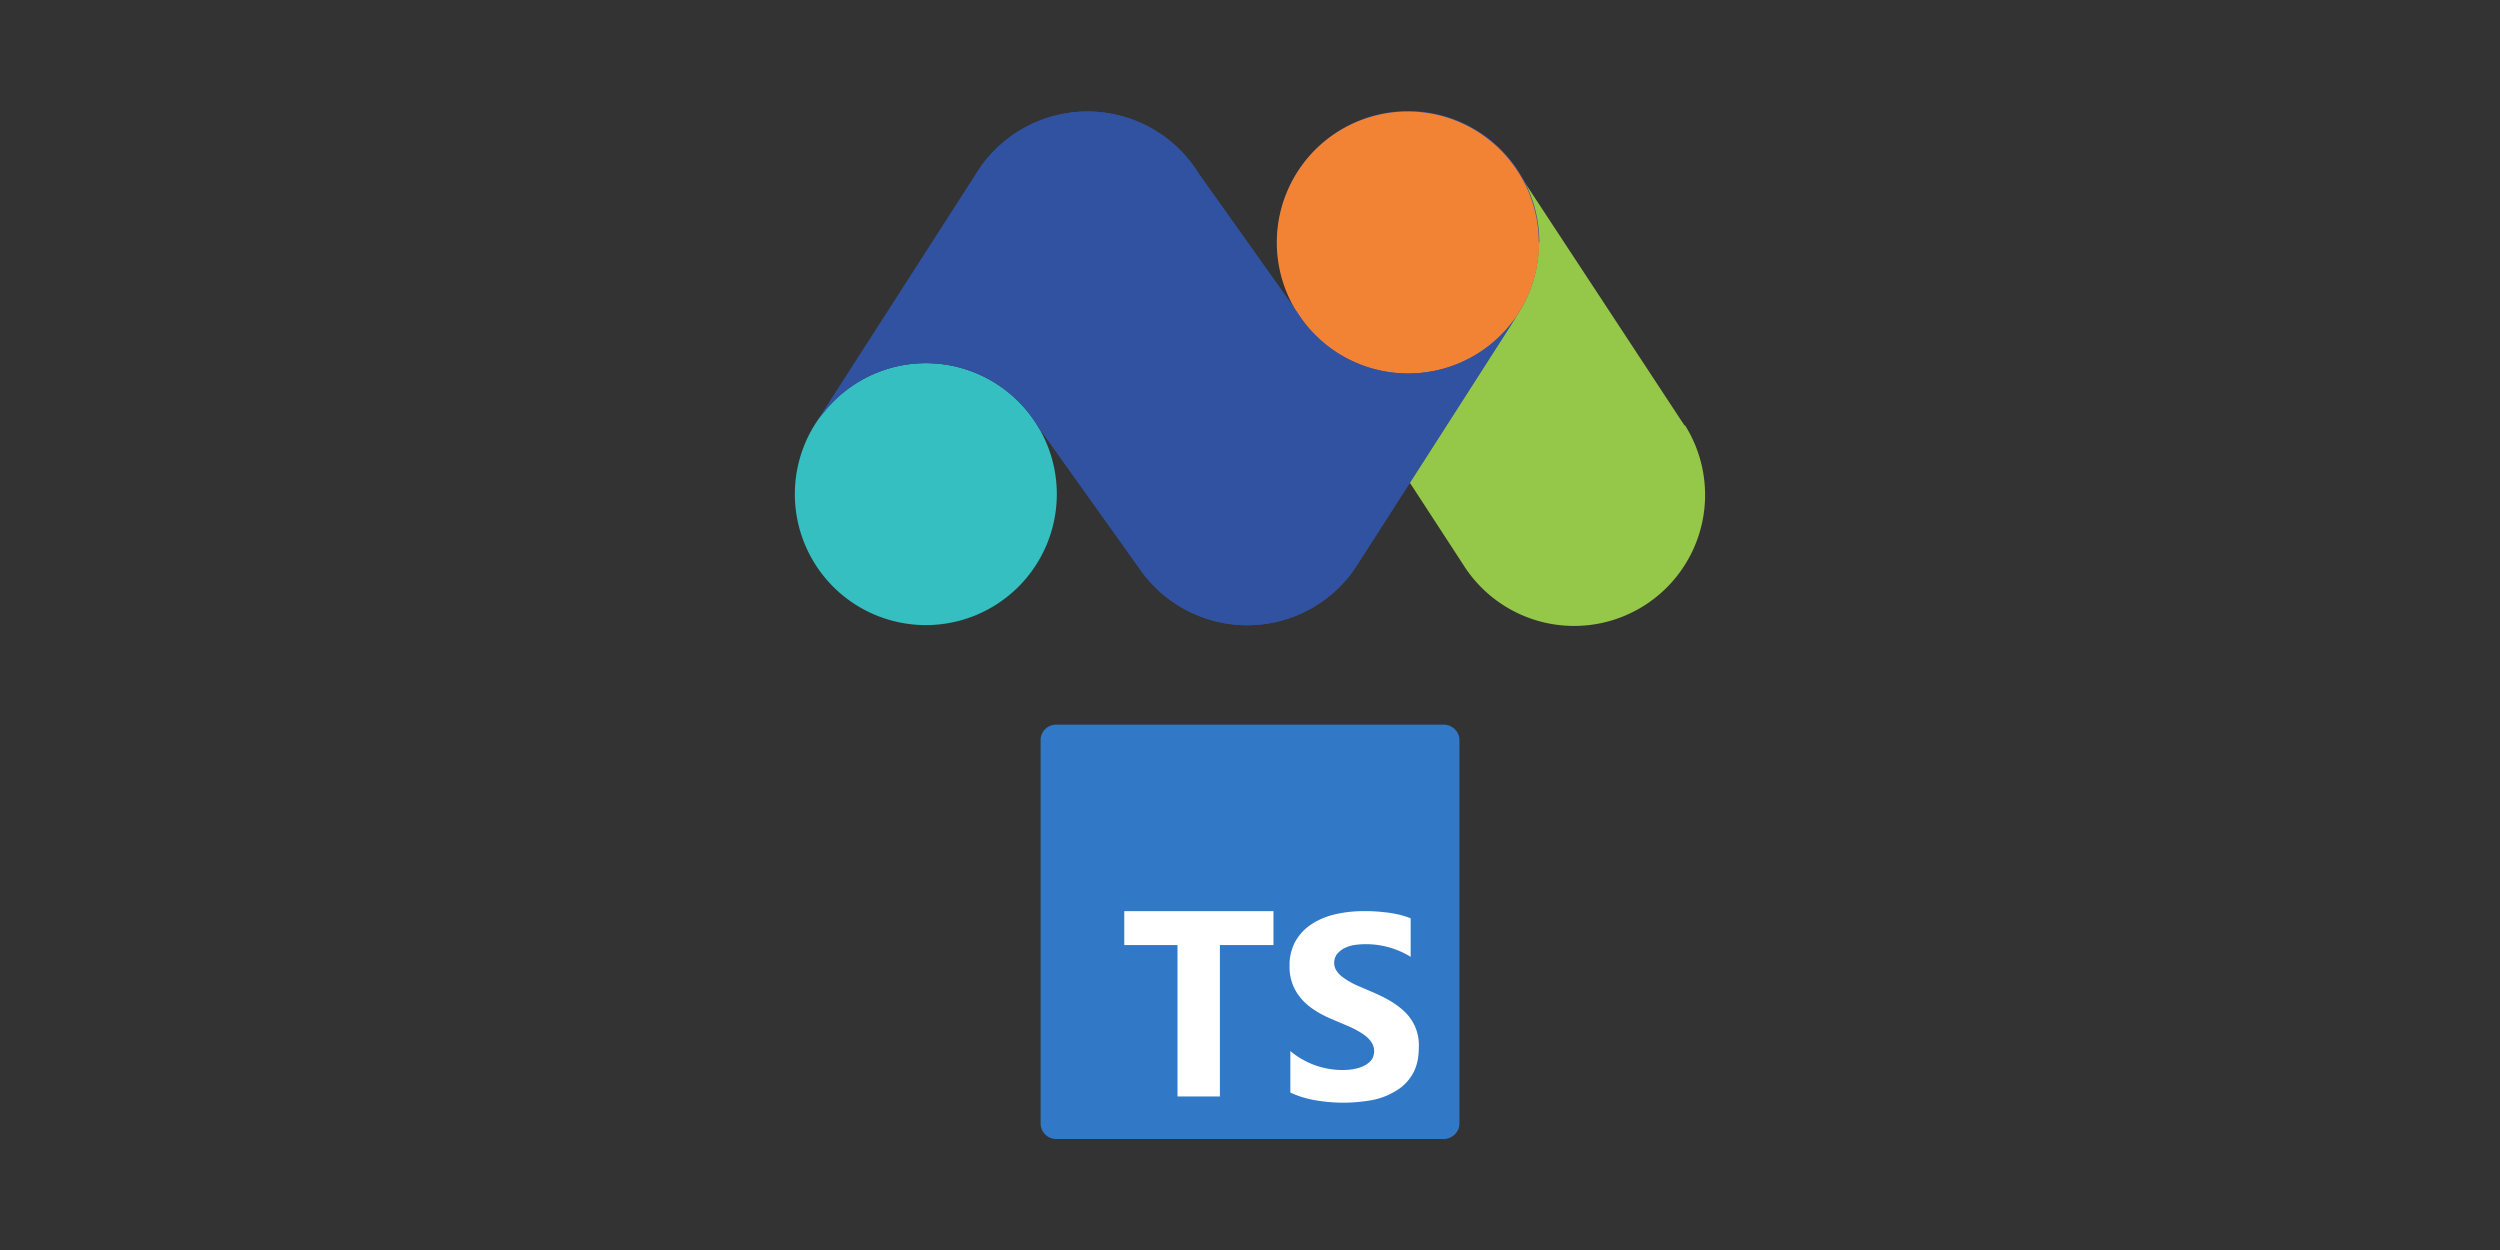 <svg fill="none" height="500" width="1000" xmlns="http://www.w3.org/2000/svg">
  <rect width="100%" height="100%" fill="#333333" stroke="none"/>
  <g>
    <path style="fill:#fff;fill-opacity:1;stroke-width:.157px;-inkscape-stroke:none;stop-color:#000" d="M1.87 5.97h23.57v18.61H1.87z" transform="matrix(6.375 0 0 6.375 416.18 289.86)"/>
    <path clip-rule="evenodd" d="M.99 0H25.3c.54 0 .99.44.99.97v24.05c0 .54-.45.98-1 .98H1a.98.98 0 0 1-.99-.98V.98C0 .44.44 0 .99 0Zm13.63 13.83V11.7H5.26v2.13H8.6v9.5h2.66v-9.5zm1.06 9.25c.43.21.93.37 1.52.48a10.2 10.2 0 0 0 3.65-.01 4.46 4.46 0 0 0 1.5-.6c.43-.26.77-.62 1.02-1.06.25-.44.37-.99.37-1.64a2.88 2.88 0 0 0-.83-2.18c-.27-.27-.6-.52-.97-.74-.37-.22-.8-.42-1.27-.62l-.93-.4c-.28-.14-.51-.28-.7-.41-.2-.14-.35-.29-.45-.44a.91.91 0 0 1-.16-.52c0-.18.05-.34.14-.49.1-.14.23-.26.4-.37.17-.1.38-.18.63-.24a5.32 5.32 0 0 1 3.63.73v-2.42c-.4-.16-.84-.27-1.32-.34a10.9 10.9 0 0 0-1.64-.11c-.62 0-1.22.07-1.78.2s-1.05.34-1.48.62c-.43.28-.76.64-1.01 1.07a3.1 3.1 0 0 0-.37 1.56 3 3 0 0 0 .68 1.98c.45.55 1.14 1.01 2.07 1.39l1.01.43c.31.14.58.29.81.44.23.15.41.31.54.5a1 1 0 0 1 .08 1.07c-.09.14-.21.26-.38.37-.17.1-.38.19-.63.25s-.54.09-.87.09a5.09 5.09 0 0 1-3.26-1.19z" fill="#fff" fill-rule="evenodd" style="fill:#3178c6;fill-opacity:1;stroke-width:.025" transform="matrix(6.375 0 0 6.375 416.18 289.86)"/>
  </g>
  <g>
    <path d="m83.38 33.29-.21-.33a.71.71 0 0 1-.1-.14l-14.59-22.2-18.85 14 13.85 21.26.17.27.08.11a11.8 11.8 0 0 0 19.69-13" fill="#95c748" style="stroke-width:.051" transform="matrix(4.44 0 0 4.44 303.6 22.4)"/>
    <path d="M26.83 39.47a11.8 11.8 0 1 0-11.8 11.8 11.8 11.8 0 0 0 11.8-11.8" fill="#35bfc0" style="stroke-width:.051" transform="matrix(4.44 0 0 4.44 303.6 22.4)"/>
    <path d="M70.3 16.8a11.81 11.81 0 1 0-21.66 6.48l-9-12.66a11.78 11.78 0 0 0-20.08 0L5.3 32.86a11.79 11.79 0 0 1 19.87.51l9.31 13.09a11.77 11.77 0 0 0 19 0l.1-.15a10.53 10.53 0 0 0 .67-1.06l14-21.83a11.77 11.77 0 0 0 2-6.62m-19.84 8.58.2.19-.2-.19m1 .88.23.17-.16-.17m2.58 1.47.31.11-.31-.11m1.28.43.42.1-.42-.1m1.37.29.42.06-.42-.06m9.57-2.77.31-.29-.31.29m-6.39 2.84.42-.07-.42.07m1.34-.24.45-.12-.45.12m1.34-.41a3.57 3.57 0 0 0 .38-.14 3.57 3.57 0 0 1-.38.14m2.66-1.39.25-.21-.29.22m2-1.77.25-.27-.25.27M5.01 33.33c.09-.15.17-.29.27-.43l-.28.43Z" fill="#3253a0" style="stroke-width:.051" transform="matrix(4.44 0 0 4.44 303.6 22.4)"/>
    <path d="M70.25 16.8a11.8 11.8 0 1 0-11.77 11.8 11.8 11.8 0 0 0 11.8-11.8" fill="#f38334" style="stroke-width:.051" transform="matrix(4.44 0 0 4.44 303.6 22.4)"/>
    <path d="M58.48 28.6a11.78 11.78 0 0 1-9.86-5.32l-9-12.66a11.77 11.77 0 0 0-20.07 0L5.25 32.86a11.79 11.79 0 0 1 19.87.51l9.36 13.09a11.77 11.77 0 0 0 19 0l.09-.15.68-1 14-21.84a11.78 11.78 0 0 1-9.77 5.13M4.95 33.33l.26-.43Z" fill="#3152a0" style="stroke-width:.051" transform="matrix(4.44 0 0 4.44 303.6 22.4)"/>
  </g>
</svg>
